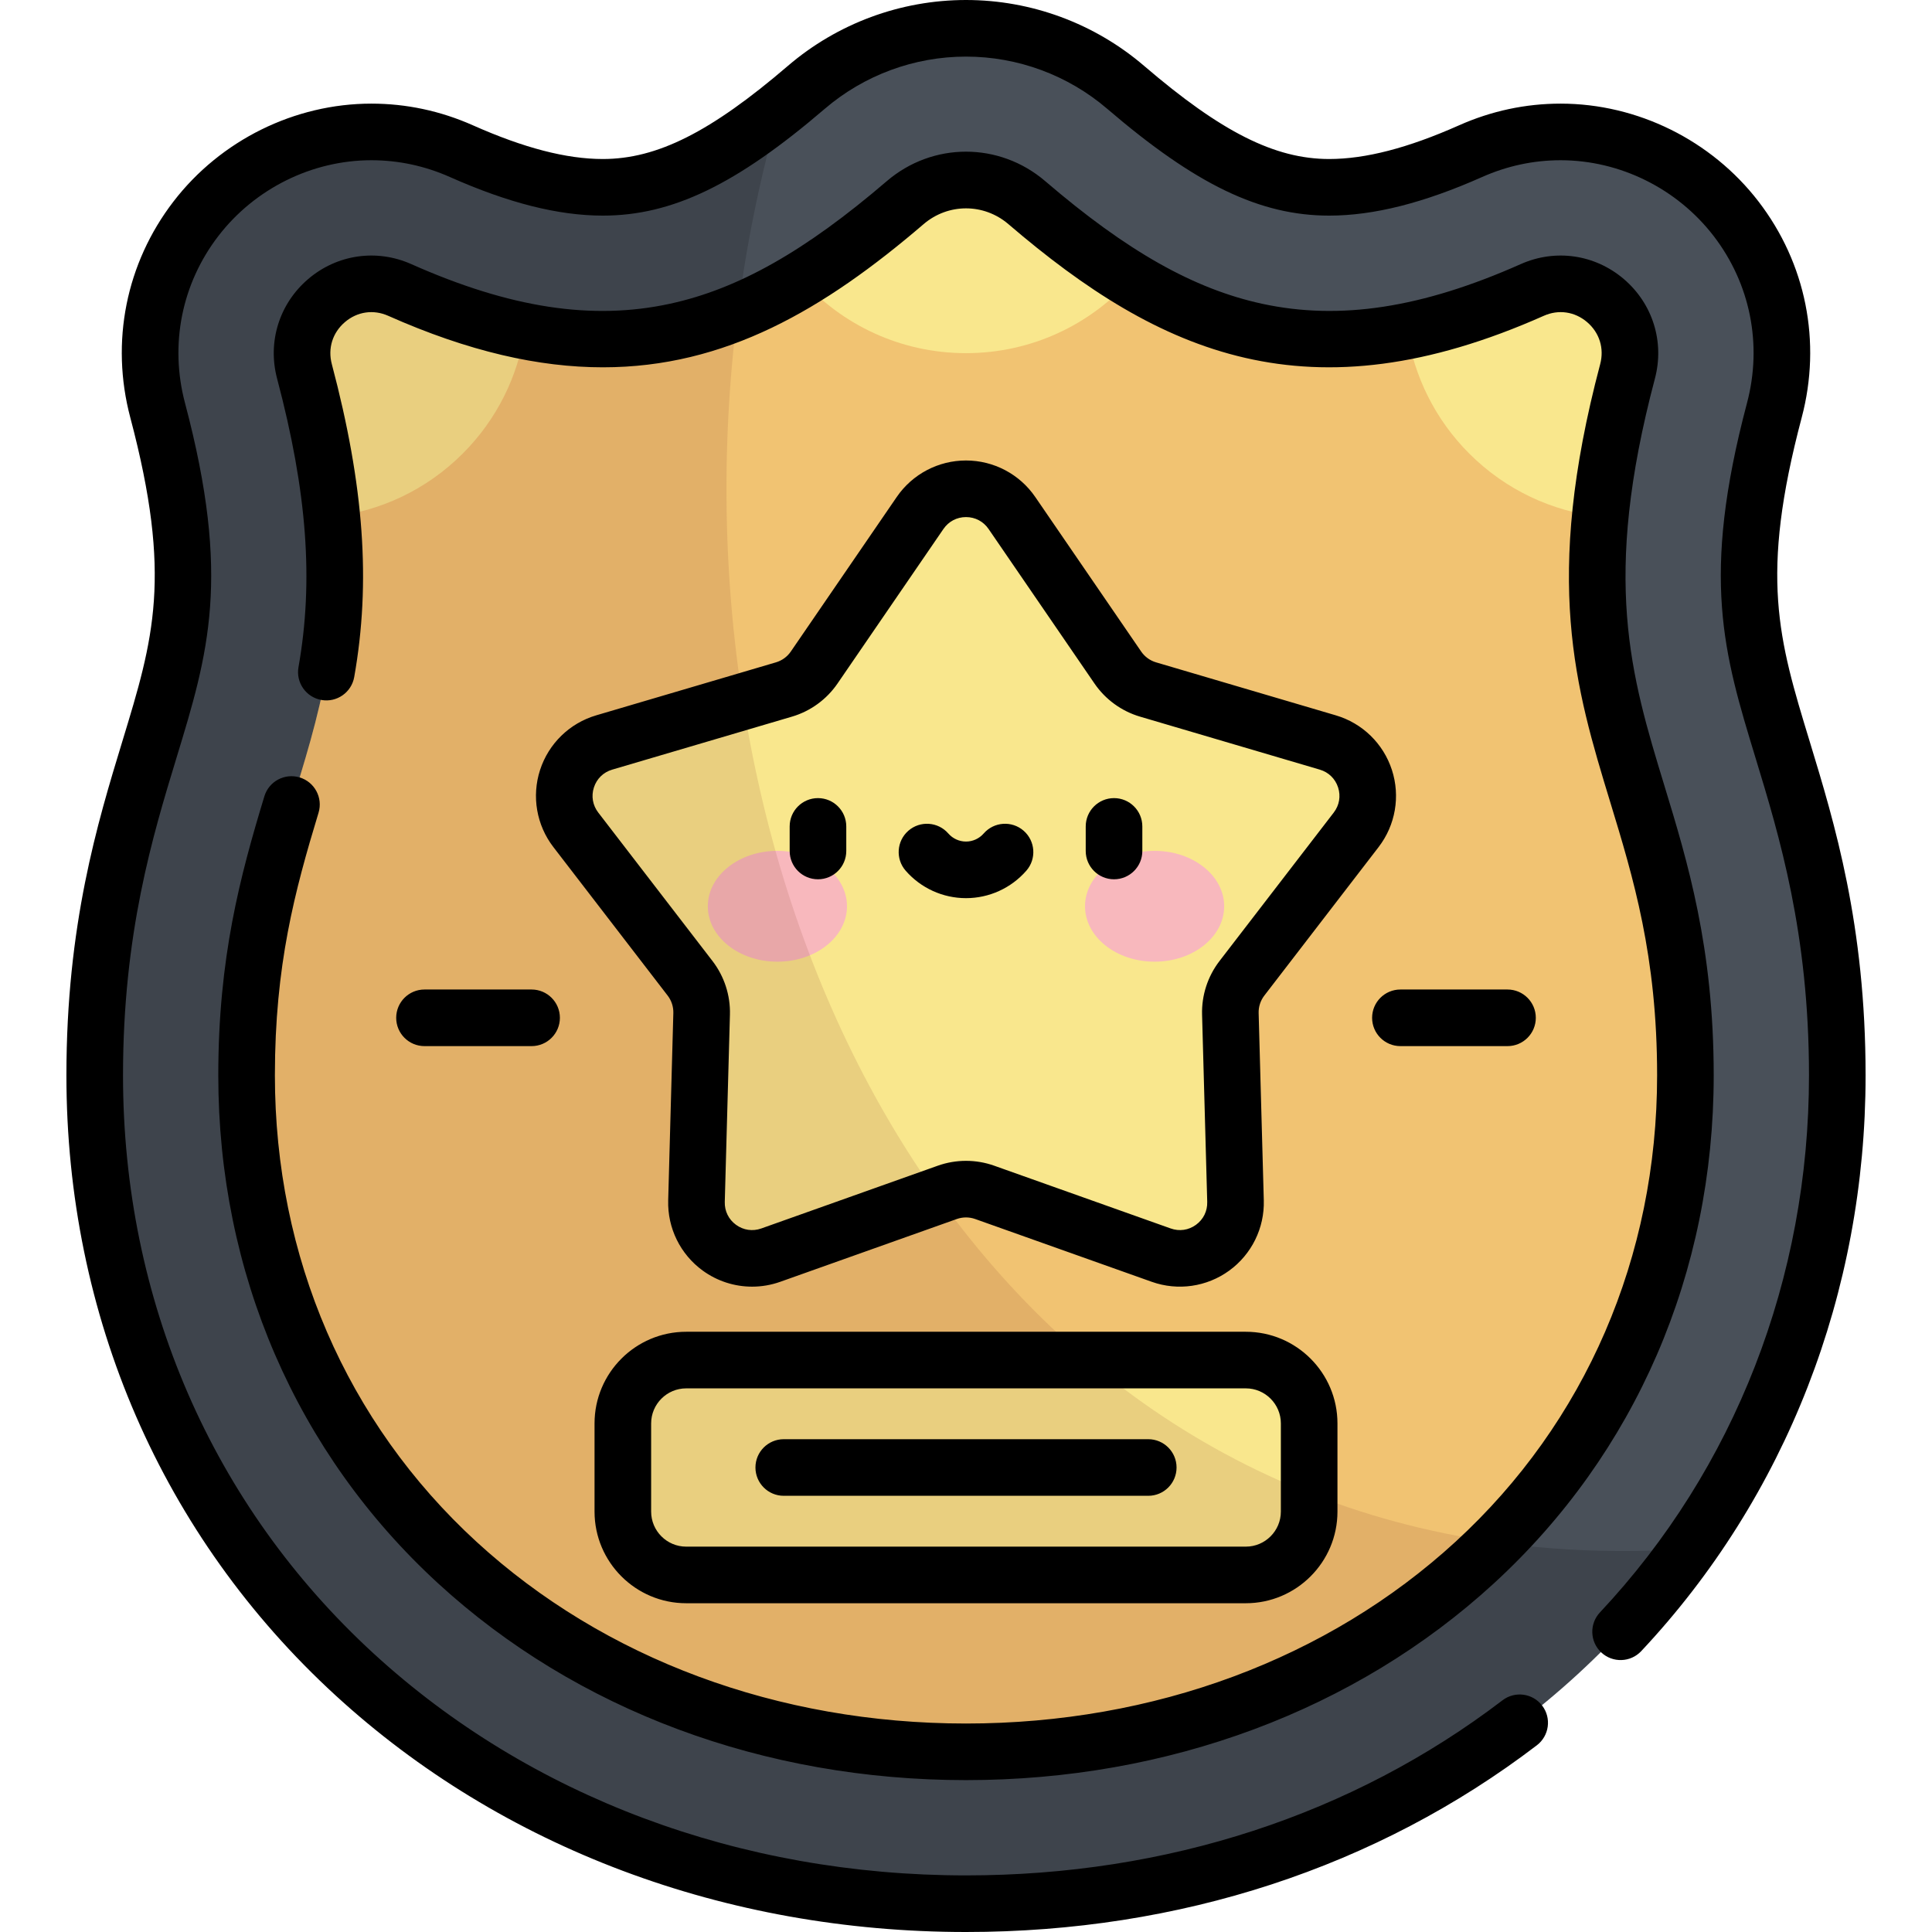 <?xml version="1.0" encoding="iso-8859-1"?>
<!-- Generator: Adobe Illustrator 19.0.0, SVG Export Plug-In . SVG Version: 6.00 Build 0)  -->
<svg version="1.1" id="Capa_1" xmlns="http://www.w3.org/2000/svg" xmlns:xlink="http://www.w3.org/1999/xlink" x="0px" y="0px"
	 viewBox="0 0 512 512" style="enable-background:new 0 0 512 512;" xml:space="preserve">
<path style="fill:#495059;" d="M256,504.5c-61.791,0-119.331-21.574-162.023-60.747C49.561,402.998,25.1,346.609,25.1,284.974
	c0-38.761,8.037-65.128,14.494-86.315c8.381-27.497,13.917-45.663,2.183-89.934c-4.707-17.757-1.004-36.262,10.159-50.768
	C63.014,43.559,80.391,34.963,98.42,34.963c8.224,0,16.249,1.715,23.853,5.095c14.502,6.449,26.764,9.583,37.484,9.583
	c16.355,0.001,31.975-7.671,53.916-26.48C225.448,13.062,240.481,7.5,256,7.5s30.552,5.562,42.33,15.659
	c21.938,18.809,37.559,26.48,53.916,26.48c10.718,0,22.979-3.134,37.483-9.583c7.604-3.38,15.629-5.095,23.853-5.095
	c18.028,0,35.406,8.596,46.484,22.994c11.162,14.506,14.865,33.01,10.158,50.768c-11.735,44.271-6.198,62.437,2.183,89.934
	c6.457,21.187,14.494,47.555,14.494,86.315c0,61.635-24.461,118.025-68.877,158.779C375.332,482.926,317.791,504.5,256,504.5z"/>
<path style="opacity:0.15;enable-background:new    ;" d="M206.535,29.047c-18.303,14.524-32.257,20.594-46.779,20.593
	c-10.72,0-22.981-3.134-37.484-9.583c-7.604-3.38-15.63-5.095-23.853-5.095c-18.028,0-35.405,8.596-46.483,22.994
	C40.772,72.462,37.07,90.967,41.777,108.724c11.735,44.271,6.199,62.437-2.183,89.934C33.137,219.845,25.1,246.213,25.1,284.974
	c0,61.635,24.461,118.025,68.877,158.78C136.668,482.926,194.209,504.5,256,504.5s119.332-21.574,162.023-60.747
	c11.087-10.173,20.93-21.321,29.46-33.281C247.215,423.587,155.168,208.287,206.535,29.047z"/>
<path style="fill:#F1C372;" d="M272.132,53.716c40.542,34.757,76.836,48.512,133.948,23.12c14.118-6.277,29.197,6.641,25.238,21.576
	c-24.672,93.079,15.333,105.727,15.333,186.562c0,105.294-85.357,179.278-190.651,179.278S65.349,390.267,65.349,284.973
	c0-80.835,40.005-93.484,15.333-186.562c-3.959-14.934,11.121-27.852,25.238-21.576c57.112,25.392,93.407,11.637,133.948-23.12
	C249.147,45.761,262.853,45.761,272.132,53.716z"/>
<g>
	<path style="fill:#F9E78D;" d="M139.081,87.741c-10.307-2.057-21.278-5.622-33.161-10.905
		c-14.118-6.277-29.197,6.641-25.238,21.575c3.882,14.647,6.161,27.3,7.248,38.543c12.678-1.451,24.973-7.023,34.697-16.747
		C131.779,111.054,137.257,99.624,139.081,87.741z"/>
	<path style="fill:#F9E78D;" d="M372.919,87.741c10.307-2.057,21.278-5.622,33.161-10.905c14.118-6.277,29.197,6.641,25.238,21.575
		c-3.883,14.647-6.161,27.3-7.248,38.543c-12.678-1.451-24.973-7.023-34.697-16.747C380.22,111.054,374.743,99.624,372.919,87.741z"
		/>
	<path style="fill:#F9E78D;" d="M256,93.589c17.34,0,32.912-7.546,43.631-19.525c-9.144-5.54-18.211-12.385-27.5-20.348
		c-9.279-7.955-22.984-7.955-32.263,0c-9.289,7.963-18.355,14.808-27.5,20.348C223.088,86.043,238.66,93.589,256,93.589z"/>
	<path style="fill:#F9E78D;" d="M251.058,315.984l-46.796,16.641c-9.765,3.472-19.971-3.943-19.687-14.303l1.366-49.648
		c0.093-3.391-0.985-6.711-3.054-9.4L152.6,219.91c-6.32-8.214-2.421-20.212,7.52-23.143l47.64-14.044
		c3.254-0.959,6.078-3.011,7.996-5.81l28.078-40.969c5.859-8.549,18.475-8.549,24.334,0l28.078,40.969
		c1.918,2.799,4.742,4.85,7.996,5.81l47.64,14.044c9.941,2.93,13.839,14.929,7.52,23.143l-30.287,39.364
		c-2.069,2.689-3.148,6.009-3.054,9.4l1.366,49.648c0.285,10.36-9.922,17.775-19.686,14.303l-46.796-16.641
		C257.745,314.847,254.255,314.847,251.058,315.984z"/>
	<path style="fill:#F9E78D;" d="M330.151,417.375H181.849c-9.273,0-16.79-7.517-16.79-16.79v-23.364
		c0-9.273,7.517-16.79,16.79-16.79H330.15c9.273,0,16.79,7.517,16.79,16.79v23.364C346.941,409.858,339.424,417.375,330.151,417.375
		z"/>
</g>
<g>
	<ellipse style="fill:#F8B8BD;" cx="206.02" cy="240.17" rx="18.44" ry="14.685"/>
	<ellipse style="fill:#F8B8BD;" cx="305.98" cy="240.17" rx="18.44" ry="14.685"/>
</g>
<path style="opacity:0.15;fill:#8D4330;enable-background:new    ;" d="M195.509,82.668c-25.771,10.612-53.529,10.199-89.589-5.833
	c-14.118-6.277-29.197,6.641-25.238,21.575c24.672,93.079-15.333,105.728-15.333,186.562c0,105.294,85.357,179.277,190.651,179.277
	c55.57,0,105.579-20.613,140.427-55.553C249.665,387.909,176.397,231.968,195.509,82.668z"/>
<path d="M271.271,220.153c-3.122-2.721-7.86-2.396-10.582,0.727c-1.185,1.359-2.895,2.14-4.689,2.14c-1.794,0-3.504-0.78-4.689-2.14
	c-2.722-3.122-7.459-3.447-10.581-0.727c-3.123,2.722-3.448,7.46-0.726,10.582c4.035,4.629,9.865,7.284,15.997,7.284
	c6.131,0,11.962-2.655,15.997-7.284C274.718,227.613,274.393,222.875,271.271,220.153z M216.771,211.508c-4.142,0-7.5,3.357-7.5,7.5
	v6.512c0,4.143,3.358,7.5,7.5,7.5s7.5-3.357,7.5-7.5v-6.512C224.271,214.865,220.913,211.508,216.771,211.508z M479.581,196.472
	c-8.291-27.2-13.295-43.618-2.108-85.826c5.308-20.025,1.129-40.897-11.464-57.264c-12.488-16.23-32.087-25.92-52.428-25.92
	c-9.278,0-18.328,1.932-26.9,5.741c-13.523,6.014-24.787,8.937-34.435,8.937c-14.388,0-28.594-7.148-49.035-24.674
	C290.075,6.203,273.308,0,256,0c-17.309,0-34.075,6.203-47.21,17.465c-20.444,17.527-34.65,24.676-49.035,24.675
	c-9.651,0-20.915-2.923-34.438-8.937c-8.571-3.809-17.621-5.741-26.9-5.741c-20.34,0-39.939,9.69-52.428,25.919
	c-12.591,16.367-16.77,37.239-11.462,57.265c11.188,42.208,6.184,58.626-2.11,85.835c-6.602,21.661-14.817,48.62-14.817,88.493
	c0,63.762,25.324,122.113,71.307,164.306C132.984,489.726,192.326,512,256,512c56.549,0,108.861-17.11,151.281-49.482
	c3.293-2.513,3.925-7.219,1.413-10.512c-2.514-3.293-7.219-3.926-10.512-1.412C358.397,480.953,309.232,497,256,497
	c-59.909,0-115.648-20.873-156.952-58.773C56.198,398.909,32.6,344.482,32.6,284.974c0-37.639,7.854-63.411,14.168-84.129
	c8.441-27.694,14.541-47.704,2.258-94.043c-4.105-15.488-0.878-31.626,8.853-44.273c9.669-12.565,24.824-20.067,40.54-20.067
	c7.166,0,14.166,1.497,20.806,4.447c15.479,6.884,28.737,10.23,40.531,10.23c0.002,0,0.001,0,0.004,0
	c18.323,0,35.36-8.196,58.794-28.287C228.972,19.92,242.271,15,256,15c13.729,0,27.028,4.92,37.448,13.853
	c23.433,20.092,40.469,28.287,58.798,28.287c11.791,0,25.048-3.347,40.529-10.229c6.64-2.951,13.641-4.448,20.806-4.448
	c15.717,0,30.872,7.502,40.54,20.066c9.731,12.647,12.958,28.784,8.853,44.274c-12.283,46.339-6.184,66.349,2.26,94.051
	c6.311,20.71,14.166,46.483,14.166,84.121c0,53.725-19.673,104.271-55.395,142.328c-2.835,3.02-2.685,7.767,0.335,10.602
	c3.02,2.833,7.766,2.684,10.601-0.336c38.343-40.849,59.459-95.041,59.459-152.594C494.4,245.101,486.185,218.142,479.581,196.472z
	 M79.419,206.028c-3.965-1.207-8.152,1.033-9.356,4.996c-6.436,21.189-12.214,42.788-12.214,73.949
	c0,52.352,20.694,100.171,58.27,134.649C152.753,453.237,202.431,471.75,256,471.75s103.248-18.513,139.881-52.128
	c37.576-34.478,58.27-82.298,58.27-134.649c0-33.881-6.944-56.665-13.071-76.768c-8.928-29.29-16.637-54.585-2.513-107.873
	c2.582-9.742-0.58-19.856-8.253-26.396c-7.65-6.519-18.104-8.032-27.282-3.955c-26.175,11.639-47.958,14.981-68.554,10.52
	c-18.12-3.925-35.843-13.941-57.466-32.479c-12.177-10.438-29.853-10.438-42.027,0c-21.623,18.538-39.346,28.555-57.466,32.479
	c-20.594,4.465-42.378,1.119-68.554-10.52c-9.178-4.078-19.632-2.563-27.281,3.955c-7.673,6.54-10.835,16.654-8.253,26.396
	c7.966,30.056,9.714,53.641,5.667,76.472c-0.723,4.079,1.997,7.972,6.076,8.694c4.08,0.729,7.971-1.998,8.694-6.075
	c4.447-25.087,2.616-50.665-5.938-82.934c-1.106-4.172,0.196-8.335,3.483-11.136c3.264-2.783,7.547-3.404,11.458-1.665
	c21.318,9.478,39.971,13.654,56.917,13.652c32.387-0.002,58.519-15.263,84.959-37.931c6.52-5.59,15.981-5.59,22.501,0
	c40.275,34.528,79.815,51.87,141.877,24.278c3.911-1.741,8.195-1.116,11.458,1.665c3.287,2.801,4.589,6.964,3.483,11.136
	c-15.22,57.418-6.533,85.917,2.663,116.09c6.106,20.033,12.42,40.749,12.42,72.395c0,48.099-18.968,91.993-53.411,123.598
	c-33.86,31.069-79.936,48.18-129.74,48.18s-95.88-17.11-129.74-48.18c-34.443-31.604-53.411-75.499-53.411-123.598
	c0-29.143,5.238-48.758,11.566-69.59C85.619,211.421,83.382,207.231,79.419,206.028z M295.229,211.508c-4.142,0-7.5,3.357-7.5,7.5
	v6.512c0,4.143,3.358,7.5,7.5,7.5s7.5-3.357,7.5-7.5v-6.512C302.729,214.865,299.371,211.508,295.229,211.508z M181.849,352.931
	c-13.394,0-24.29,10.896-24.29,24.29v23.364c0,13.393,10.896,24.29,24.29,24.29h148.302c13.393,0,24.29-10.897,24.29-24.29v-23.364
	c0-13.394-10.897-24.29-24.29-24.29H181.849z M339.441,377.221v23.364c0,5.122-4.167,9.29-9.29,9.29H181.849
	c-5.122,0-9.29-4.168-9.29-9.29v-23.364c0-5.122,4.168-9.29,9.29-9.29h148.302C335.273,367.931,339.441,372.099,339.441,377.221z
	 M354.002,189.572l-47.641-14.044c-1.595-0.47-2.99-1.483-3.93-2.855l-28.078-40.969c-4.15-6.056-11.012-9.671-18.354-9.671
	c-7.342,0-14.203,3.615-18.354,9.671l-28.078,40.97c-0.94,1.371-2.335,2.385-3.931,2.855l-47.64,14.044
	c-7.042,2.076-12.601,7.484-14.87,14.467c-2.268,6.982-0.95,14.625,3.527,20.443l30.287,39.363c1.015,1.318,1.548,2.96,1.502,4.621
	l-1.366,49.648c-0.202,7.339,3.224,14.297,9.164,18.612c3.855,2.801,8.441,4.25,13.077,4.25c2.506,0,5.028-0.424,7.456-1.287
	l46.796-16.641c1.566-0.557,3.292-0.557,4.858,0l46.796,16.641c6.919,2.46,14.593,1.354,20.533-2.963
	c5.94-4.315,9.366-11.273,9.164-18.612l-1.366-49.648c-0.046-1.661,0.488-3.303,1.502-4.621l30.287-39.363
	c4.477-5.818,5.795-13.461,3.527-20.443C366.603,197.057,361.044,191.648,354.002,189.572z M353.457,215.336l-30.288,39.363
	c-3.111,4.045-4.747,9.08-4.607,14.18l1.366,49.648c0.066,2.427-1.022,4.638-2.986,6.064c-1.964,1.429-4.402,1.781-6.69,0.966
	l-46.796-16.641c-4.807-1.709-10.102-1.709-14.91,0l-46.797,16.641c-2.288,0.813-4.726,0.462-6.69-0.966
	c-1.964-1.427-3.053-3.638-2.986-6.064l1.366-49.648c0.14-5.1-1.496-10.135-4.607-14.18l-30.287-39.363
	c-1.481-1.925-1.9-4.353-1.15-6.661c0.75-2.31,2.516-4.027,4.845-4.714l47.64-14.044c4.895-1.442,9.179-4.555,12.063-8.764
	l28.078-40.969c1.373-2.003,3.552-3.151,5.98-3.151c2.428,0,4.608,1.148,5.98,3.151l28.078,40.968
	c2.884,4.21,7.168,7.322,12.063,8.765l47.64,14.044c2.329,0.687,4.095,2.404,4.845,4.714
	C355.356,210.983,354.938,213.411,353.457,215.336z M112.495,262.231c-4.142,0-7.5,3.357-7.5,7.5s3.358,7.5,7.5,7.5h28.382
	c4.142,0,7.5-3.357,7.5-7.5s-3.358-7.5-7.5-7.5H112.495z M371.123,277.231h28.382c4.142,0,7.5-3.357,7.5-7.5s-3.358-7.5-7.5-7.5
	h-28.382c-4.142,0-7.5,3.357-7.5,7.5S366.981,277.231,371.123,277.231z M304.299,381.403h-96.598c-4.142,0-7.5,3.357-7.5,7.5
	s3.358,7.5,7.5,7.5h96.598c4.142,0,7.5-3.357,7.5-7.5C311.799,384.761,308.441,381.403,304.299,381.403z"/>
<g>
</g>
<g>
</g>
<g>
</g>
<g>
</g>
<g>
</g>
<g>
</g>
<g>
</g>
<g>
</g>
<g>
</g>
<g>
</g>
<g>
</g>
<g>
</g>
<g>
</g>
<g>
</g>
<g>
</g>
</svg>
